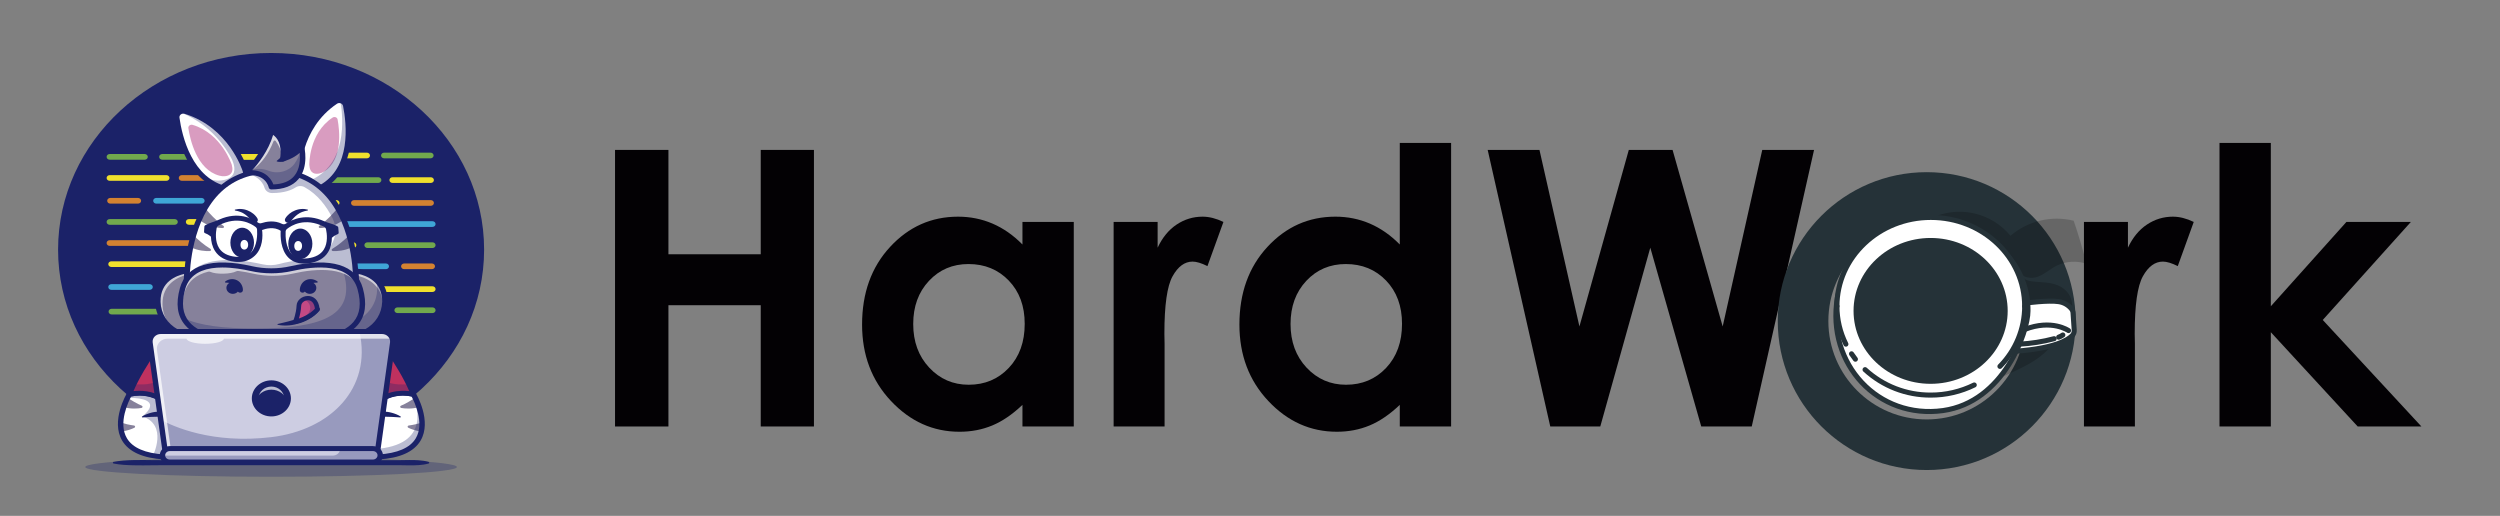 <?xml version="1.0" encoding="utf-8"?>
<!-- Generator: Adobe Illustrator 16.0.0, SVG Export Plug-In . SVG Version: 6.00 Build 0)  -->
<!DOCTYPE svg PUBLIC "-//W3C//DTD SVG 1.1//EN" "http://www.w3.org/Graphics/SVG/1.1/DTD/svg11.dtd">
<svg version="1.1" id="Capa_1" xmlns="http://www.w3.org/2000/svg" xmlns:xlink="http://www.w3.org/1999/xlink" x="0px" y="0px"
	 width="494px" height="101.932px" viewBox="0 0 494 101.932" enable-background="new 0 0 494 101.932" xml:space="preserve">
<rect x="0" y="0" width="494" height="101.932" fill="#808080" stroke="none"/>
<rect x="116.467" y="-39.324" display="none" fill="#030104" width="366.249" height="284.271"/>
<g>
	<g display="none">
		<rect x="-8.183" y="-6.244" display="inline" fill="#FFFFFF" width="123.501" height="114.028"/>
	</g>
	<g>
		<g opacity="0.3">
			<ellipse fill="#1B2268" cx="53.568" cy="92.282" rx="36.721" ry="1.927"/>
		</g>
		<g>
			<g>
				<ellipse fill="#1B2268" cx="53.568" cy="49.331" rx="42.092" ry="38.863"/>
			</g>
			<g>
				<g>
					<g>
						<line fill="#4B5967" x1="85.076" y1="30.727" x2="75.904" y2="30.727"/>
						<path fill="#71A94D" d="M85.076,31.286h-9.172c-0.334,0-0.608-0.251-0.608-0.56s0.274-0.561,0.608-0.561h9.172
							c0.336,0,0.607,0.252,0.607,0.561S85.412,31.286,85.076,31.286z"/>
					</g>
					<g>
						<line fill="#4B5967" x1="72.502" y1="30.727" x2="68.604" y2="30.727"/>
						<path fill="#F0E02D" d="M72.502,31.286h-3.897c-0.336,0-0.608-0.251-0.608-0.56s0.272-0.561,0.608-0.561h3.897
							c0.334,0,0.605,0.252,0.605,0.561S72.836,31.286,72.502,31.286z"/>
					</g>
					<g>
						<line fill="#4B5967" x1="85.133" y1="35.588" x2="77.552" y2="35.588"/>
						<path fill="#F0E02D" d="M85.133,36.148h-7.581c-0.334,0-0.606-0.252-0.606-0.561s0.272-0.563,0.606-0.563h7.581
							c0.336,0,0.607,0.254,0.607,0.563S85.469,36.148,85.133,36.148z"/>
					</g>
					<g>
						<line fill="#4B5967" x1="74.751" y1="35.588" x2="61.4" y2="35.588"/>
						<path fill="#71A94D" d="M74.751,36.148H61.4c-0.336,0-0.607-0.252-0.607-0.561s0.271-0.563,0.607-0.563h13.351
							c0.334,0,0.608,0.254,0.608,0.563S75.085,36.148,74.751,36.148z"/>
					</g>
					<g>
						<line fill="#4B5967" x1="58.269" y1="35.588" x2="51.676" y2="35.588"/>
						<path fill="#3FA6D6" d="M58.269,36.148h-6.592c-0.335,0-0.607-0.252-0.607-0.561s0.271-0.563,0.607-0.563h6.592
							c0.336,0,0.607,0.254,0.607,0.563S58.604,36.148,58.269,36.148z"/>
					</g>
					<g>
						<line fill="#4B5967" x1="85.133" y1="40.105" x2="69.971" y2="40.105"/>
						<path fill="#D48231" d="M85.133,40.666H69.971c-0.336,0-0.607-0.252-0.607-0.561c0-0.311,0.271-0.562,0.607-0.562h15.163
							c0.336,0,0.607,0.251,0.607,0.562C85.741,40.414,85.469,40.666,85.133,40.666z"/>
					</g>
					<g>
						<line fill="#4B5967" x1="66.485" y1="40.105" x2="62.695" y2="40.105"/>
						<path fill="#F0E02D" d="M66.485,40.666h-3.79c-0.336,0-0.608-0.252-0.608-0.561c0-0.311,0.272-0.562,0.608-0.562h3.79
							c0.336,0,0.607,0.251,0.607,0.562C67.092,40.414,66.821,40.666,66.485,40.666z"/>
					</g>
					<g>
						<line fill="#4B5967" x1="85.464" y1="44.274" x2="64.697" y2="44.274"/>
						<path fill="#3FA6D6" d="M85.464,44.836H64.697c-0.336,0-0.608-0.251-0.608-0.562c0-0.309,0.272-0.56,0.608-0.56h20.767
							c0.335,0,0.606,0.251,0.606,0.56C86.071,44.585,85.799,44.836,85.464,44.836z"/>
					</g>
					<g>
						<line fill="#4B5967" x1="61.894" y1="44.274" x2="56.456" y2="44.274"/>
						<path fill="#71A94D" d="M61.894,44.836h-5.438c-0.336,0-0.607-0.251-0.607-0.562c0-0.309,0.271-0.56,0.607-0.56h5.438
							c0.336,0,0.608,0.251,0.608,0.56C62.502,44.585,62.23,44.836,61.894,44.836z"/>
					</g>
					<g>
						<line fill="#4B5967" x1="85.464" y1="48.446" x2="72.608" y2="48.446"/>
						<path fill="#71A94D" d="M85.464,49.007H72.608c-0.334,0-0.607-0.252-0.607-0.561c0-0.312,0.273-0.562,0.607-0.562h12.856
							c0.335,0,0.606,0.25,0.606,0.562C86.071,48.755,85.799,49.007,85.464,49.007z"/>
					</g>
					<g>
						<line fill="#4B5967" x1="69.807" y1="48.446" x2="60.412" y2="48.446"/>
						<path fill="#F0E02D" d="M69.807,49.007h-9.395c-0.336,0-0.608-0.252-0.608-0.561c0-0.312,0.272-0.562,0.608-0.562h9.395
							c0.334,0,0.605,0.25,0.605,0.562C70.413,48.755,70.141,49.007,69.807,49.007z"/>
					</g>
					<g>
						<line fill="#4B5967" x1="85.347" y1="52.626" x2="79.861" y2="52.626"/>
						<path fill="#D48231" d="M85.347,53.187h-5.486c-0.336,0-0.607-0.252-0.607-0.561s0.271-0.562,0.607-0.562h5.486
							c0.336,0,0.608,0.253,0.608,0.562S85.683,53.187,85.347,53.187z"/>
					</g>
					<g>
						<line fill="#4B5967" x1="76.258" y1="52.626" x2="67.31" y2="52.626"/>
						<path fill="#3FA6D6" d="M76.258,53.187H67.31c-0.336,0-0.607-0.252-0.607-0.561s0.271-0.562,0.607-0.562h8.948
							c0.336,0,0.607,0.253,0.607,0.562S76.594,53.187,76.258,53.187z"/>
					</g>
					<g>
						<line fill="#4B5967" x1="85.464" y1="57.133" x2="74.256" y2="57.133"/>
						<path fill="#F0E02D" d="M85.464,57.693H74.256c-0.334,0-0.606-0.25-0.606-0.561c0-0.31,0.272-0.561,0.606-0.561h11.208
							c0.335,0,0.606,0.251,0.606,0.561C86.071,57.443,85.799,57.693,85.464,57.693z"/>
					</g>
					<g>
						<line fill="#4B5967" x1="71.207" y1="57.133" x2="64.945" y2="57.133"/>
						<path fill="#D48231" d="M71.207,57.693h-6.262c-0.336,0-0.608-0.25-0.608-0.561c0-0.31,0.272-0.561,0.608-0.561h6.262
							c0.335,0,0.608,0.251,0.608,0.561C71.815,57.443,71.542,57.693,71.207,57.693z"/>
					</g>
					<g>
						<line fill="#4B5967" x1="85.464" y1="61.304" x2="78.541" y2="61.304"/>
						<path fill="#71A94D" d="M85.464,61.862h-6.923c-0.334,0-0.606-0.25-0.606-0.559s0.272-0.561,0.606-0.561h6.923
							c0.335,0,0.606,0.252,0.606,0.561S85.799,61.862,85.464,61.862z"/>
					</g>
					<g>
						<line fill="#4B5967" x1="75.081" y1="61.304" x2="71.784" y2="61.304"/>
						<path fill="#71A94D" d="M75.081,61.862h-3.296c-0.336,0-0.607-0.25-0.607-0.559s0.271-0.561,0.607-0.561h3.296
							c0.336,0,0.606,0.252,0.606,0.561S75.417,61.862,75.081,61.862z"/>
					</g>
				</g>
				<g>
					<line fill="#4B5967" x1="22.06" y1="61.572" x2="31.232" y2="61.572"/>
					<path fill="#71A94D" d="M31.232,62.135H22.06c-0.335,0-0.607-0.251-0.607-0.563c0-0.309,0.272-0.559,0.607-0.559h9.172
						c0.336,0,0.608,0.25,0.608,0.559C31.84,61.884,31.568,62.135,31.232,62.135z"/>
				</g>
				<g>
					<line fill="#4B5967" x1="34.636" y1="61.572" x2="38.533" y2="61.572"/>
					<path fill="#F0E02D" d="M38.533,62.135h-3.897c-0.335,0-0.607-0.251-0.607-0.563c0-0.309,0.272-0.559,0.607-0.559h3.897
						c0.335,0,0.607,0.25,0.607,0.559C39.14,61.884,38.868,62.135,38.533,62.135z"/>
				</g>
				<g>
					<line fill="#4B5967" x1="22.002" y1="56.712" x2="29.583" y2="56.712"/>
					<path fill="#3FA6D6" d="M29.583,57.273h-7.581c-0.335,0-0.607-0.25-0.607-0.562c0-0.309,0.272-0.56,0.607-0.56h7.581
						c0.336,0,0.608,0.251,0.608,0.56C30.192,57.023,29.92,57.273,29.583,57.273z"/>
				</g>
				<g>
					<line fill="#4B5967" x1="32.386" y1="56.712" x2="45.736" y2="56.712"/>
					<path fill="#71A94D" d="M45.736,57.273h-13.35c-0.335,0-0.607-0.25-0.607-0.562c0-0.309,0.271-0.56,0.607-0.56h13.35
						c0.335,0,0.607,0.251,0.607,0.56C46.343,57.023,46.071,57.273,45.736,57.273z"/>
				</g>
				<g>
					<line fill="#4B5967" x1="48.867" y1="56.712" x2="55.46" y2="56.712"/>
					<path fill="#3FA6D6" d="M55.46,57.273h-6.593c-0.335,0-0.607-0.25-0.607-0.562c0-0.309,0.272-0.56,0.607-0.56h6.593
						c0.335,0,0.607,0.251,0.607,0.56C56.067,57.023,55.795,57.273,55.46,57.273z"/>
				</g>
				<g>
					<line fill="#4B5967" x1="22.002" y1="52.194" x2="37.166" y2="52.194"/>
					<path fill="#F0E02D" d="M37.166,52.756H22.002c-0.335,0-0.607-0.252-0.607-0.562s0.272-0.56,0.607-0.56h15.163
						c0.335,0,0.607,0.25,0.607,0.56S37.501,52.756,37.166,52.756z"/>
				</g>
				<g>
					<line fill="#4B5967" x1="40.651" y1="52.194" x2="44.442" y2="52.194"/>
					<path fill="#F0E02D" d="M44.442,52.756h-3.791c-0.335,0-0.607-0.252-0.607-0.562s0.272-0.56,0.607-0.56h3.791
						c0.336,0,0.607,0.25,0.607,0.56S44.778,52.756,44.442,52.756z"/>
				</g>
				<g>
					<line fill="#4B5967" x1="21.672" y1="48.024" x2="42.439" y2="48.024"/>
					<path fill="#D48231" d="M42.439,48.587H21.672c-0.336,0-0.607-0.252-0.607-0.563c0-0.31,0.271-0.561,0.607-0.561h20.767
						c0.335,0,0.607,0.251,0.607,0.561C43.046,48.335,42.774,48.587,42.439,48.587z"/>
				</g>
				<g>
					<line fill="#4B5967" x1="45.242" y1="48.024" x2="50.681" y2="48.024"/>
					<path fill="#71A94D" d="M50.681,48.587h-5.439c-0.335,0-0.607-0.252-0.607-0.563c0-0.31,0.271-0.561,0.607-0.561h5.439
						c0.335,0,0.607,0.251,0.607,0.561C51.288,48.335,51.016,48.587,50.681,48.587z"/>
				</g>
				<g>
					<line fill="#4B5967" x1="21.672" y1="43.855" x2="34.528" y2="43.855"/>
					<path fill="#71A94D" d="M34.528,44.415H21.672c-0.336,0-0.607-0.251-0.607-0.56c0-0.312,0.271-0.562,0.607-0.562h12.855
						c0.336,0,0.607,0.25,0.607,0.562C35.135,44.164,34.864,44.415,34.528,44.415z"/>
				</g>
				<g>
					<line fill="#4B5967" x1="37.331" y1="43.855" x2="46.725" y2="43.855"/>
					<path fill="#F0E02D" d="M46.725,44.415h-9.394c-0.336,0-0.607-0.251-0.607-0.56c0-0.312,0.271-0.562,0.607-0.562h9.394
						c0.335,0,0.607,0.25,0.607,0.562C47.332,44.164,47.06,44.415,46.725,44.415z"/>
				</g>
				<g>
					<line fill="#4B5967" x1="21.789" y1="39.673" x2="27.276" y2="39.673"/>
					<path fill="#D48231" d="M27.276,40.235h-5.488c-0.335,0-0.607-0.251-0.607-0.563c0-0.309,0.271-0.559,0.607-0.559h5.488
						c0.335,0,0.607,0.25,0.607,0.559C27.883,39.984,27.611,40.235,27.276,40.235z"/>
				</g>
				<g>
					<line fill="#4B5967" x1="30.878" y1="39.673" x2="39.827" y2="39.673"/>
					<path fill="#3FA6D6" d="M39.827,40.235h-8.949c-0.335,0-0.607-0.251-0.607-0.563c0-0.309,0.272-0.559,0.607-0.559h8.949
						c0.335,0,0.607,0.25,0.607,0.559C40.434,39.984,40.162,40.235,39.827,40.235z"/>
				</g>
				<g>
					<line fill="#4B5967" x1="21.672" y1="35.168" x2="32.88" y2="35.168"/>
					<path fill="#F0E02D" d="M32.88,35.727H21.672c-0.336,0-0.607-0.25-0.607-0.559c0-0.311,0.271-0.563,0.607-0.563H32.88
						c0.336,0,0.607,0.252,0.607,0.563C33.487,35.477,33.216,35.727,32.88,35.727z"/>
				</g>
				<g>
					<line fill="#4B5967" x1="35.929" y1="35.168" x2="42.192" y2="35.168"/>
					<path fill="#D48231" d="M42.192,35.727h-6.263c-0.335,0-0.607-0.25-0.607-0.559c0-0.311,0.271-0.563,0.607-0.563h6.263
						c0.335,0,0.607,0.252,0.607,0.563C42.8,35.477,42.527,35.727,42.192,35.727z"/>
				</g>
				<g>
					<line fill="#4B5967" x1="21.672" y1="30.997" x2="28.595" y2="30.997"/>
					<path fill="#71A94D" d="M28.595,31.558h-6.922c-0.336,0-0.607-0.25-0.607-0.561s0.271-0.561,0.607-0.561h6.922
						c0.335,0,0.608,0.25,0.608,0.561S28.93,31.558,28.595,31.558z"/>
				</g>
				<g>
					<line fill="#4B5967" x1="32.056" y1="30.997" x2="51.716" y2="30.997"/>
					<path fill="#71A94D" d="M51.716,31.558h-19.66c-0.335,0-0.607-0.25-0.607-0.561s0.271-0.561,0.607-0.561h19.66
						c0.334,0,0.607,0.25,0.607,0.561S52.05,31.558,51.716,31.558z"/>
				</g>
				<g>
					<line fill="#4B5967" x1="45.231" y1="30.997" x2="53.877" y2="30.997"/>
					<path fill="#F0E02D" d="M53.877,31.558h-8.646c-0.335,0-0.607-0.25-0.607-0.561s0.272-0.561,0.607-0.561h8.646
						c0.334,0,0.607,0.25,0.607,0.561S54.212,31.558,53.877,31.558z"/>
				</g>
			</g>
			<g>
				<g>
					<path fill="#FFFFFF" d="M36.577,88.513c-0.928,1.226-2.513,1.884-4.127,1.785c-5.755-0.353-7.904-2.568-8.457-5.031
						c-0.131-0.582-0.171-1.178-0.151-1.767c0.039-1.087,0.294-2.147,0.593-3.046c0.258-0.77,0.548-1.421,0.768-1.867
						c0.206-0.417,0.351-0.661,0.351-0.661c3.532-0.929,6.03,0.794,6.03,0.794l0.026,3.118l0.335-0.018
						c1.571-0.081,3.086,0.563,4.034,1.721C37.779,85.738,37.43,87.389,36.577,88.513z"/>
				</g>
				<g>
					<path fill="#86819B" d="M27.963,80.612c-0.764,0.134-2.052,0.239-3.528-0.158c0.258-0.77,0.548-1.421,0.768-1.867
						c0.854,0.579,1.83,1.162,2.818,1.582C28.245,80.264,28.205,80.567,27.963,80.612z"/>
				</g>
				<g>
					<path fill="#86819B" d="M26.566,84.518c-0.554,0.271-1.442,0.617-2.573,0.749c-0.131-0.582-0.171-1.178-0.151-1.767
						c0.85,0.251,1.757,0.47,2.64,0.581C26.726,84.112,26.785,84.41,26.566,84.518z"/>
				</g>
				<g opacity="0.3">
					<path fill="#1B2268" d="M30.215,90.041c0,0,3.042-6.051-2.094-7.772c0,0,4.957-3.62-2.917-3.682l0.35-0.658
						c0,0,3.379-0.852,5.786,0.658l1.254,10.296c0,0-0.723,0.646-0.488,1.426L30.215,90.041z"/>
				</g>
				<g>
					<path fill="#1B2268" d="M31.592,82.331c-0.117,0.008-0.266,0.009-0.401,0.015l-0.421,0.009
						c-0.283,0.007-0.567,0.014-0.854,0.024c-0.286,0.01-0.575,0.026-0.867,0.046c-0.293,0.016-0.585,0.045-0.89,0.061l-0.004,0.002
						c-0.063,0.003-0.117-0.043-0.121-0.101c-0.003-0.039,0.018-0.073,0.05-0.093c0.514-0.323,1.088-0.552,1.683-0.716
						c0.298-0.084,0.601-0.146,0.909-0.188c0.154-0.022,0.31-0.035,0.466-0.045c0.161-0.008,0.308-0.014,0.487,0
						c0.294,0.021,0.513,0.26,0.49,0.53c-0.021,0.248-0.236,0.438-0.495,0.454L31.592,82.331z"/>
				</g>
				<g>
					<path fill="#1B2268" d="M32.765,90.802c-0.116,0-0.232-0.004-0.349-0.011c-4.181-0.256-6.965-1.508-8.276-3.72
						c-2.292-3.867,0.812-9.159,0.946-9.382c0.068-0.116,0.185-0.201,0.322-0.237c3.743-0.984,6.386,0.797,6.497,0.872
						c0.133,0.093,0.213,0.239,0.215,0.393l0.022,2.604c1.671-0.024,3.256,0.688,4.266,1.921c2.068,2.527,1.472,4.416,0.608,5.556
						C36.062,90.052,34.458,90.802,32.765,90.802z M25.92,78.347c-0.503,0.932-2.635,5.231-0.842,8.253
						c1.125,1.895,3.617,2.975,7.408,3.207c1.448,0.087,2.849-0.516,3.653-1.575c0.961-1.268,0.764-2.745-0.585-4.394
						c-0.84-1.026-2.179-1.599-3.578-1.525l-0.335,0.017c-0.147,0.01-0.29-0.039-0.396-0.132c-0.107-0.092-0.167-0.221-0.169-0.356
						l-0.023-2.854C30.43,78.638,28.503,77.744,25.92,78.347z"/>
				</g>
			</g>
			<g>
				<g>
					<path fill="#FFFFFF" d="M70.665,88.513c0.928,1.226,2.512,1.884,4.128,1.785c5.754-0.353,7.904-2.568,8.456-5.031
						c0.131-0.582,0.172-1.178,0.151-1.767c-0.039-1.087-0.294-2.147-0.593-3.046c-0.257-0.77-0.548-1.421-0.769-1.867
						c-0.206-0.417-0.351-0.661-0.351-0.661c-3.531-0.929-6.03,0.794-6.03,0.794l-0.026,3.118l-0.336-0.018
						c-1.571-0.081-3.087,0.563-4.034,1.721C69.464,85.738,69.812,87.389,70.665,88.513z"/>
				</g>
				<g>
					<path fill="#86819B" d="M79.279,80.612c0.763,0.134,2.051,0.239,3.527-0.158c-0.257-0.77-0.548-1.421-0.769-1.867
						c-0.854,0.579-1.83,1.162-2.817,1.582C78.998,80.264,79.036,80.567,79.279,80.612z"/>
				</g>
				<g>
					<path fill="#86819B" d="M80.677,84.518c0.552,0.271,1.441,0.617,2.572,0.749c0.131-0.582,0.172-1.178,0.151-1.767
						c-0.849,0.251-1.757,0.47-2.64,0.581C80.516,84.112,80.458,84.41,80.677,84.518z"/>
				</g>
				<g opacity="0.3">
					<path fill="#1B2268" d="M83.4,83.5c-0.039-1.087-0.294-2.147-0.593-3.046c-0.257-0.77-0.548-1.421-0.769-1.867
						c-0.206-0.417-0.351-0.661-0.351-0.661c-0.061-0.015-0.121-0.029-0.182-0.042c0.129,0.306,0.261,0.648,0.386,1.02
						c0.299,0.9,0.553,1.959,0.593,3.046c0.02,0.588-0.021,1.184-0.151,1.767c-0.552,2.463-2.701,4.681-8.458,5.033
						c-1.44,0.087-2.855-0.43-3.804-1.41c0.121,0.439,0.333,0.832,0.593,1.174c0.928,1.226,2.512,1.884,4.128,1.785
						c5.754-0.353,7.904-2.568,8.456-5.031C83.379,84.685,83.421,84.089,83.4,83.5z"/>
				</g>
				<g>
					<path fill="#1B2268" d="M75.613,81.345c0.18-0.014,0.328-0.008,0.487,0c0.158,0.01,0.312,0.022,0.466,0.045
						c0.309,0.043,0.613,0.104,0.908,0.188c0.595,0.164,1.171,0.393,1.684,0.716c0.053,0.033,0.065,0.1,0.03,0.146
						c-0.024,0.031-0.063,0.048-0.102,0.047l-0.003-0.002c-0.306-0.016-0.598-0.045-0.891-0.061
						c-0.291-0.02-0.581-0.036-0.867-0.046c-0.286-0.011-0.571-0.018-0.854-0.024l-0.421-0.009
						c-0.135-0.006-0.285-0.007-0.402-0.015l-0.03-0.002c-0.294-0.02-0.518-0.256-0.497-0.527
						C75.142,81.554,75.354,81.363,75.613,81.345z"/>
				</g>
				<g>
					<path fill="#1B2268" d="M74.478,90.802c-1.693,0-3.298-0.75-4.25-2.004c-0.865-1.14-1.46-3.028,0.608-5.556
						c1.01-1.233,2.592-1.936,4.266-1.921l0.022-2.604c0-0.153,0.081-0.3,0.214-0.393c0.111-0.075,2.753-1.856,6.498-0.872
						c0.136,0.036,0.252,0.121,0.321,0.237c0.134,0.223,3.237,5.515,0.946,9.382c-1.31,2.212-4.095,3.464-8.275,3.72
						C74.709,90.798,74.594,90.802,74.478,90.802z M75.031,82.309c-1.314,0-2.551,0.561-3.343,1.529
						c-1.349,1.648-1.547,3.126-0.586,4.394c0.804,1.06,2.203,1.661,3.654,1.575c3.789-0.232,6.283-1.313,7.407-3.207
						c1.794-3.021-0.337-7.321-0.841-8.253c-2.583-0.603-4.509,0.289-5.133,0.641l-0.024,2.854
						c-0.002,0.136-0.063,0.265-0.169,0.356c-0.106,0.093-0.248,0.142-0.396,0.132l-0.334-0.017
						C75.188,82.31,75.11,82.309,75.031,82.309z"/>
				</g>
			</g>
			<g>
				<g>
					<path fill="#C0315F" d="M34.58,63.612c0,0-6.721,8.177-9.027,14.316c0,0,5.397-1.488,8.537,3.162l5.544-14.962L34.58,63.612z"
						/>
				</g>
				<g opacity="0.3">
					<path fill="#1B2268" d="M37.087,64.859l-1.438,5.479c-0.884,3.371-4.2,5.766-7.955,5.626c-0.477-0.019-0.921,0.004-1.316,0.047
						c-0.313,0.652-0.592,1.295-0.825,1.917c0,0,5.397-1.488,8.537,3.162l5.544-14.962L37.087,64.859z"/>
				</g>
				<g>
					<path fill="#1B2268" d="M34.09,81.585c-0.182,0-0.355-0.088-0.453-0.232c-2.879-4.265-7.726-3.01-7.932-2.951
						c-0.193,0.051-0.4,0-0.537-0.134c-0.139-0.134-0.185-0.327-0.12-0.502c2.308-6.143,8.83-14.115,9.106-14.452
						c0.159-0.193,0.448-0.251,0.679-0.136l5.053,2.517c0.229,0.115,0.336,0.365,0.251,0.594l-5.543,14.963
						c-0.067,0.18-0.24,0.309-0.444,0.33C34.13,81.585,34.11,81.585,34.09,81.585z M27.535,77.22c1.802,0,4.398,0.479,6.388,2.797
						l5.059-13.653l-4.248-2.115c-1.214,1.521-6.158,7.866-8.353,13.036C26.705,77.249,27.096,77.22,27.535,77.22z"/>
				</g>
			</g>
			<g>
				<g>
					<path fill="#C0315F" d="M72.661,63.612c0,0,6.721,8.177,9.028,14.316c0,0-5.397-1.488-8.536,3.162l-5.544-14.962L72.661,63.612
						z"/>
				</g>
				<g opacity="0.3">
					<path fill="#1B2268" d="M70.154,64.859l1.437,5.479c0.886,3.371,4.202,5.766,7.955,5.626c0.479-0.019,0.923,0.004,1.318,0.047
						c0.312,0.652,0.59,1.295,0.825,1.917c0,0-5.397-1.488-8.536,3.162l-5.544-14.962L70.154,64.859z"/>
				</g>
				<g>
					<path fill="#1B2268" d="M73.153,81.585c-0.021,0-0.042,0-0.061-0.004c-0.206-0.021-0.378-0.15-0.445-0.33l-5.544-14.963
						c-0.083-0.229,0.022-0.479,0.252-0.594l5.054-2.517c0.231-0.115,0.519-0.059,0.678,0.136c0.276,0.337,6.8,8.31,9.105,14.452
						c0.066,0.175,0.021,0.369-0.117,0.502c-0.14,0.136-0.347,0.186-0.539,0.131c-0.204-0.053-5.052-1.311-7.932,2.954
						C73.506,81.497,73.335,81.585,73.153,81.585z M68.26,66.363l5.059,13.653c2.475-2.884,5.887-2.921,7.543-2.732
						c-2.196-5.17-7.14-11.516-8.354-13.036L68.26,66.363z"/>
				</g>
			</g>
			<g>
				<g>
					<path fill="#86819B" d="M37.003,53.528c0,0-5.955,0.552-5.808,6.123c0.147,5.571,6.623,8.56,11.921,6.114
						C43.117,65.766,35.583,63.472,37.003,53.528z"/>
				</g>
				<g opacity="0.6">
					<path fill="#FFFFFF" d="M32.111,60.214c-0.109-4.114,3.109-5.49,4.801-5.929c0.024-0.248,0.054-0.498,0.091-0.757
						c0,0-5.955,0.552-5.808,6.123c0.072,2.71,1.64,4.808,3.842,5.967C33.329,64.4,32.172,62.53,32.111,60.214z"/>
				</g>
				<g>
					<path fill="#1B2268" d="M39.186,67.128c-1.599,0-3.18-0.394-4.583-1.17c-2.435-1.354-3.872-3.647-3.943-6.297
						c-0.156-5.958,6.226-6.617,6.29-6.624c0.163-0.014,0.323,0.041,0.438,0.148c0.113,0.108,0.167,0.258,0.146,0.408
						c-0.564,3.953,0.23,7.123,2.361,9.418c1.588,1.714,3.374,2.28,3.392,2.287c0.205,0.062,0.349,0.233,0.363,0.433
						c0.016,0.198-0.1,0.387-0.293,0.477C42.024,66.821,40.598,67.128,39.186,67.128z M36.391,54.132
						c-1.458,0.32-4.767,1.49-4.661,5.507c0.061,2.304,1.309,4.298,3.424,5.471c2.002,1.112,4.418,1.327,6.651,0.628
						c-0.739-0.387-1.735-1.032-2.68-2.039C37.565,62.039,35.866,59.051,36.391,54.132z"/>
				</g>
			</g>
			<g>
				<g>
					<path fill="#86819B" d="M70.238,53.528c0,0,5.956,0.552,5.809,6.123c-0.148,5.571-6.623,8.56-11.922,6.114
						C64.125,65.766,71.659,63.472,70.238,53.528z"/>
				</g>
				<g opacity="0.6">
					<g>
						<path fill="#FFFFFF" d="M70.238,53.258c0.058,0.404,0.1,0.794,0.128,1.172c1.484,0.302,5.361,1.522,5.242,6.031
							c-0.018,0.646-0.121,1.253-0.294,1.824c0.442-0.859,0.705-1.835,0.733-2.904C76.193,53.808,70.238,53.258,70.238,53.258z"/>
					</g>
					<g>
						<path fill="#FFFFFF" d="M69.364,60.684c-1.791,3.761-5.24,4.812-5.24,4.812c0.334,0.154,0.672,0.288,1.015,0.399
							C66.476,65.105,68.394,63.535,69.364,60.684z"/>
					</g>
				</g>
				<g opacity="0.3">
					<path fill="#1B2268" d="M74.277,55.269c0.172,0.578,0.264,1.236,0.243,1.986c-0.109,4.135-3.703,6.848-7.716,6.971
						c-1.402,1.15-2.679,1.54-2.679,1.54c5.3,2.445,11.774-0.543,11.922-6.114C76.102,57.563,75.301,56.182,74.277,55.269z"/>
				</g>
				<g>
					<path fill="#1B2268" d="M68.056,67.128c-1.412,0-2.838-0.307-4.169-0.92c-0.195-0.09-0.311-0.278-0.294-0.479
						c0.016-0.198,0.161-0.369,0.367-0.434c0.016-0.004,1.801-0.57,3.389-2.284c2.131-2.295,2.925-5.465,2.361-9.418
						c-0.021-0.15,0.032-0.3,0.146-0.408c0.114-0.107,0.275-0.162,0.437-0.148c0.065,0.007,6.447,0.666,6.289,6.624
						c-0.071,2.649-1.507,4.943-3.943,6.297C71.236,66.734,69.654,67.128,68.056,67.128z M65.437,65.737
						c2.234,0.699,4.65,0.484,6.652-0.628c2.116-1.173,3.363-3.167,3.425-5.471c0.106-4.017-3.203-5.187-4.662-5.507
						c0.524,4.919-1.175,7.907-2.733,9.566C67.171,64.705,66.176,65.351,65.437,65.737z"/>
				</g>
			</g>
			<g>
				<g>
					<path fill="#FFFFFF" d="M58.837,34.531c0,0-0.381-9.162,7.438-14.432c0.772-0.52,1.87-0.108,2.042,0.76
						c0.746,3.758,1.683,12.602-4.948,16.211C63.371,37.07,59.106,39.174,58.837,34.531z"/>
				</g>
				<g>
					<path fill="#D99CC0" d="M61.116,32.578c0,0-0.138-6.202,4.605-9.344c0.377-0.249,0.91-0.054,0.987,0.371
						c0.402,2.181,1.064,7.966-2.648,10.287c-0.286,0.182-0.606,0.315-0.944,0.39C62.365,34.445,61.22,34.39,61.116,32.578z"/>
				</g>
				<g opacity="0.3">
					<path fill="#1B2268" d="M68.318,20.859c-0.105-0.529-0.556-0.887-1.063-0.969C67.937,24,68.316,31.88,62.15,35.238
						c0,0-1.852,0.913-3.192,0.209c0.75,3.429,4.413,1.623,4.413,1.623C70.001,33.461,69.064,24.617,68.318,20.859z"/>
				</g>
				<g>
					<path fill="#1B2268" d="M61.363,38.038c-0.479,0-0.979-0.086-1.438-0.326c-0.984-0.512-1.529-1.573-1.621-3.154
						c0-0.001,0-0.005,0-0.006c-0.003-0.097-0.089-2.403,0.805-5.392c0.828-2.767,2.689-6.653,6.851-9.458
						c0.51-0.345,1.165-0.419,1.755-0.202c0.592,0.218,1.014,0.692,1.128,1.271c0.75,3.769,1.74,12.944-5.202,16.725
						c-0.006,0.004-0.013,0.006-0.019,0.009C63.562,37.536,62.524,38.038,61.363,38.038z M59.372,34.511
						c0.071,1.216,0.433,2.005,1.076,2.34c1.023,0.537,2.539-0.153,2.664-0.212c6.347-3.467,5.389-12.127,4.681-15.69
						c-0.048-0.245-0.22-0.438-0.472-0.533c-0.25-0.091-0.515-0.061-0.73,0.084C59.137,25.521,59.365,34.309,59.372,34.511z"/>
				</g>
			</g>
			<g>
				<g>
					<path fill="#FFFFFF" d="M48.464,33.68c0,0-2.651-8.838-11.833-11.665c-0.907-0.279-1.818,0.422-1.697,1.296
						c0.526,3.789,2.542,12.478,10.046,14.059C44.979,37.369,49.735,38.177,48.464,33.68z"/>
				</g>
				<g>
					<path fill="#D99CC0" d="M45.796,32.556c0,0-1.978-6.157-7.727-7.88c-0.458-0.138-0.916,0.212-0.848,0.652
						c0.345,2.269,1.665,8.17,6.118,9.382c0.344,0.096,0.705,0.136,1.063,0.11C45.2,34.764,46.31,34.375,45.796,32.556z"/>
				</g>
				<g opacity="0.3">
					<path fill="#1B2268" d="M48.464,33.68c0,0-2.651-8.838-11.833-11.665c-0.408-0.124-0.815-0.052-1.13,0.146
						c7.391,2.727,10.399,9.483,10.399,9.483c1.845,4.324-2.98,4.048-2.98,4.048c-0.884-0.085-1.708-0.273-2.476-0.546
						c1.229,1.044,2.722,1.842,4.536,2.224C44.979,37.369,49.735,38.177,48.464,33.68z"/>
				</g>
				<g>
					<path fill="#1B2268" d="M45.771,37.917c-0.495,0-0.851-0.057-0.887-0.063c-0.007-0.001-0.015-0.002-0.023-0.004
						c-7.855-1.655-9.93-10.675-10.457-14.476c-0.08-0.583,0.166-1.155,0.659-1.529c0.489-0.371,1.138-0.482,1.737-0.298
						c4.889,1.506,7.94,4.688,9.638,7.092c1.835,2.596,2.513,4.815,2.541,4.909c0,0.002,0.002,0.006,0.002,0.007
						c0.434,1.532,0.264,2.694-0.505,3.458C47.715,37.768,46.565,37.917,45.771,37.917z M45.084,36.885
						c0.134,0.021,1.809,0.253,2.61-0.544c0.5-0.501,0.586-1.354,0.254-2.533c-0.061-0.195-2.751-8.635-11.487-11.325
						c-0.252-0.077-0.514-0.031-0.722,0.125c-0.21,0.159-0.311,0.395-0.277,0.642C35.962,26.841,37.896,35.362,45.084,36.885z"/>
				</g>
			</g>
			<g>
				<path fill="#FFFFFF" d="M70.297,55.158c0,0-6.101,4.13-16.676,4.13s-16.677-4.13-16.677-4.13s-0.001-0.054,0-0.156
					c0,0,0,0,0-0.001c0.005-0.633,0.064-3.109,0.7-6.16c0.157-0.755,0.351-1.549,0.588-2.355c0.293-1.01,0.656-2.044,1.103-3.065
					c0.341-0.785,0.733-1.562,1.18-2.312c1.801-3.029,4.507-5.66,8.578-6.785c1.354-0.375,2.857-0.582,4.528-0.582
					C70.607,33.741,70.297,55.158,70.297,55.158z"/>
			</g>
			<g>
				<path fill="#86819B" d="M44.006,45.063c-1.018-0.021-2.903-0.274-4.671-1.644c0.341-0.785,0.733-1.562,1.18-2.312
					c0.848,1.035,2.183,2.509,3.65,3.537C44.363,44.782,44.254,45.069,44.006,45.063z"/>
			</g>
			<g>
				<path fill="#86819B" d="M41.469,49.608c-0.843,0.04-2.288-0.036-3.825-0.768c0.157-0.755,0.351-1.549,0.588-2.355
					c0.902,0.892,2.1,1.943,3.361,2.695C41.8,49.303,41.716,49.598,41.469,49.608z"/>
			</g>
			<g>
				<path fill="#86819B" d="M63.235,45.063c1.018-0.021,2.902-0.274,4.671-1.644c-0.341-0.785-0.732-1.562-1.178-2.312
					c-0.85,1.035-2.184,2.509-3.652,3.537C62.88,44.782,62.987,45.069,63.235,45.063z"/>
			</g>
			<g>
				<path fill="#86819B" d="M65.772,49.608c0.843,0.04,2.288-0.036,3.825-0.768c-0.158-0.755-0.351-1.549-0.587-2.355
					c-0.903,0.892-2.1,1.943-3.36,2.695C65.441,49.303,65.527,49.598,65.772,49.608z"/>
			</g>
			<g opacity="0.3">
				<path fill="#1B2268" d="M70.297,55.158c0,0-6.101,4.13-16.676,4.13s-16.677-4.13-16.677-4.13s-0.001-0.054,0-0.156
					c0,0,0,0,0-0.001c0.034-0.11,1.849-5.689,14.941-2.771c1.079,0.241,2.206,0.221,3.272-0.063
					c1.237-0.331,3.104-0.729,5.213-0.849c4.406-0.252,7.179-4.479,5.34-8.185c-1.196-2.407-2.958-4.735-5.544-6.161
					c-0.543-0.3-1.233-0.277-1.752,0.061c-0.753,0.489-2.195,1.115-4.654,1.115c-0.694,0.001-1.308-0.427-1.49-1.046
					c-0.253-0.865-1.005-2.089-3.178-2.779c1.354-0.375,2.857-0.582,4.528-0.582C70.607,33.741,70.297,55.158,70.297,55.158z"/>
			</g>
			<g>
				<g>
					<ellipse fill="#1B2268" cx="47.857" cy="47.949" rx="2.335" ry="2.95"/>
				</g>
				<g>
					<ellipse fill="#FFFFFF" cx="48.278" cy="48.364" rx="0.755" ry="0.953"/>
				</g>
			</g>
			<g>
				<path fill="#1B2268" d="M49.791,43.75c-0.031-0.033-0.087-0.106-0.134-0.163c-0.049-0.063-0.1-0.122-0.152-0.185
					c-0.05-0.063-0.106-0.12-0.156-0.183c-0.054-0.06-0.111-0.117-0.165-0.179c-0.224-0.233-0.464-0.459-0.735-0.653
					c-0.134-0.103-0.279-0.186-0.426-0.276c-0.155-0.069-0.306-0.164-0.474-0.218c-0.329-0.144-0.69-0.211-1.071-0.289l-0.01-0.002
					c-0.057-0.011-0.093-0.063-0.08-0.115c0.008-0.037,0.039-0.064,0.076-0.074c0.389-0.093,0.811-0.152,1.233-0.113
					c0.214,0.008,0.422,0.053,0.636,0.091c0.204,0.062,0.418,0.111,0.614,0.199c0.398,0.16,0.778,0.372,1.104,0.642
					c0.163,0.132,0.317,0.276,0.455,0.435c0.07,0.076,0.135,0.157,0.198,0.243c0.064,0.088,0.114,0.166,0.181,0.285
					c0.155,0.282,0.034,0.627-0.271,0.771c-0.263,0.123-0.576,0.058-0.757-0.144L49.791,43.75z"/>
			</g>
			<g>
				<path fill="#1B2268" d="M56.358,43.194c0.066-0.119,0.116-0.197,0.181-0.285c0.063-0.086,0.127-0.167,0.198-0.243
					c0.138-0.158,0.292-0.303,0.455-0.435c0.327-0.27,0.707-0.481,1.104-0.642c0.197-0.088,0.41-0.138,0.614-0.199
					c0.213-0.038,0.421-0.083,0.636-0.091c0.422-0.039,0.844,0.021,1.233,0.113c0.056,0.014,0.09,0.068,0.076,0.118
					c-0.009,0.037-0.042,0.063-0.079,0.071l-0.009,0.002c-0.383,0.078-0.745,0.146-1.073,0.289
					c-0.169,0.054-0.318,0.148-0.474,0.218c-0.146,0.091-0.292,0.174-0.426,0.276c-0.271,0.194-0.511,0.42-0.735,0.653
					c-0.053,0.062-0.11,0.119-0.164,0.179c-0.052,0.063-0.108,0.12-0.158,0.183c-0.052,0.063-0.103,0.122-0.151,0.185
					c-0.048,0.057-0.103,0.13-0.135,0.163l-0.063,0.071c-0.22,0.242-0.611,0.275-0.875,0.071
					C56.288,43.72,56.229,43.427,56.358,43.194z"/>
			</g>
			<g>
				<path fill="#1B2268" d="M53.621,59.781c-10.628,0-16.737-4.053-16.992-4.226c-0.136-0.091-0.216-0.236-0.218-0.391
					c-0.007-0.479-0.093-11.755,6.562-17.98c2.791-2.613,6.375-3.936,10.648-3.936c4.274,0,7.857,1.322,10.648,3.936
					c6.655,6.226,6.568,17.502,6.562,17.98c-0.001,0.154-0.083,0.3-0.219,0.391C70.358,55.729,64.249,59.781,53.621,59.781z
					 M37.481,54.897c1.173,0.708,6.975,3.897,16.14,3.897c9.185,0,14.969-3.188,16.141-3.896
					c-0.029-1.706-0.447-11.592-6.255-17.023c-2.583-2.416-5.91-3.641-9.886-3.641c-3.977,0-7.302,1.225-9.886,3.641
					C37.928,43.307,37.509,53.19,37.481,54.897z"/>
			</g>
			<g>
				<g>
					<path fill="#86819B" d="M53.621,67.864c12.667,0,19.908-2.295,17.552-10.811c-1.577-5.702-8.916-5.04-13.59-3.981
						c-2.605,0.592-5.321,0.592-7.925,0c-4.674-1.059-12.013-1.721-13.59,3.981C33.713,65.569,40.953,67.864,53.621,67.864z"/>
				</g>
				<g opacity="0.3">
					<path fill="#1B2268" d="M71.173,57.054c-0.57-2.063-1.896-3.293-3.574-3.972c0.145,0.313,0.269,0.649,0.37,1.013
						c2.354,8.516-4.885,10.811-17.553,10.811c-6.172,0-11.053-0.546-14.166-2.088c1.93,3.854,8.239,5.047,17.371,5.047
						C66.289,67.864,73.529,65.569,71.173,57.054z"/>
				</g>
				<g opacity="0.6">
					<path fill="#FFFFFF" d="M71.173,57.054c-1.577-5.702-8.916-5.04-13.591-3.981c-2.604,0.592-5.319,0.592-7.923,0
						c-4.675-1.059-12.014-1.721-13.591,3.981c-0.604,2.187-0.575,3.961,0.014,5.393c-0.267-1.239-0.181-2.698,0.292-4.406
						c0.7-2.533,2.536-3.81,4.771-4.354c0.161-0.039,0.332-0.018,0.48,0.052c0.498,0.225,1.44,0.365,2.52,0.343
						c1.093-0.023,2.039-0.209,2.519-0.461c0.132-0.067,0.284-0.096,0.433-0.077c1.013,0.133,1.987,0.316,2.867,0.516
						c2.604,0.591,5.321,0.591,7.926,0c4.486-1.017,11.424-1.666,13.369,3.325C71.232,57.273,71.204,57.165,71.173,57.054z"/>
				</g>
				<g>
					<g>
						<ellipse fill="#1B2268" cx="46.009" cy="56.888" rx="1.275" ry="1.177"/>
					</g>
					<g>
						<ellipse fill="#1B2268" cx="61.233" cy="56.888" rx="1.275" ry="1.177"/>
					</g>
					<g>
						<path fill="#1B2268" d="M44.495,55.634c0.294-0.239,0.648-0.385,1.054-0.455c0.402-0.064,0.873-0.013,1.281,0.197
							c0.412,0.204,0.724,0.545,0.906,0.895c0.188,0.354,0.272,0.718,0.263,1.072c-0.007,0.278-0.257,0.498-0.558,0.491
							c-0.214-0.004-0.397-0.123-0.482-0.291l-0.011-0.024c-0.132-0.264-0.232-0.51-0.353-0.72c-0.119-0.213-0.24-0.387-0.402-0.525
							c-0.159-0.143-0.376-0.254-0.655-0.324c-0.276-0.072-0.604-0.097-0.941-0.104h-0.018c-0.072-0.001-0.128-0.056-0.127-0.122
							C44.452,55.688,44.469,55.655,44.495,55.634z"/>
					</g>
					<g>
						<path fill="#1B2268" d="M62.647,55.845c-0.339,0.008-0.667,0.032-0.942,0.104c-0.278,0.07-0.496,0.182-0.655,0.324
							c-0.16,0.139-0.283,0.313-0.401,0.525c-0.121,0.21-0.221,0.456-0.353,0.72l-0.013,0.024c-0.125,0.251-0.448,0.361-0.722,0.245
							c-0.196-0.084-0.312-0.26-0.316-0.445c-0.009-0.354,0.075-0.719,0.262-1.072c0.182-0.35,0.494-0.69,0.905-0.895
							c0.41-0.21,0.879-0.262,1.281-0.197c0.407,0.07,0.761,0.216,1.055,0.455c0.053,0.046,0.058,0.121,0.009,0.17
							c-0.024,0.026-0.059,0.04-0.093,0.041H62.647z"/>
					</g>
				</g>
				<g>
					<path fill="#1B2268" d="M54.891,64.015c0.716-0.176,1.41-0.316,2.085-0.503c0.674-0.184,1.338-0.371,1.967-0.631
						c0.632-0.251,1.232-0.555,1.788-0.911c0.561-0.354,1.074-0.76,1.568-1.196l0.011-0.011c0.212-0.188,0.552-0.183,0.756,0.014
						c0.189,0.182,0.198,0.461,0.032,0.65c-0.483,0.556-1.064,1.039-1.697,1.444c-0.163,0.096-0.321,0.197-0.489,0.286
						c-0.169,0.086-0.336,0.175-0.506,0.259l-0.524,0.22c-0.176,0.069-0.356,0.13-0.534,0.192c-0.722,0.229-1.461,0.401-2.214,0.464
						c-0.749,0.063-1.506,0.041-2.24-0.112c-0.049-0.01-0.079-0.055-0.069-0.102c0.008-0.031,0.035-0.056,0.066-0.063H54.891z"/>
				</g>
				<g>
					<path fill="#C34984" d="M58.351,63.612c0,0,0.637-1.539,0.711-3.215c0.074-1.676,3.372-2.535,3.635,0.702
						C62.697,61.1,61.713,62.658,58.351,63.612z"/>
				</g>
				<g opacity="0.3">
					<path fill="#1B2268" d="M59.828,59.202c0.393,0.043,0.773,0.223,1.073,0.572c0.654,0.768,0.476,1.885-0.339,2.506
						c-0.479,0.365-1.175,0.792-2.151,1.182c-0.037,0.096-0.06,0.15-0.06,0.15c3.362-0.954,4.346-2.513,4.346-2.513
						C62.512,58.832,60.839,58.576,59.828,59.202z"/>
				</g>
				<g>
					<path fill="#1B2268" d="M58.351,64.033c-0.124,0-0.246-0.046-0.334-0.132c-0.119-0.118-0.156-0.289-0.094-0.44
						c0.007-0.015,0.612-1.497,0.681-3.08c0.046-1.028,1.037-1.879,2.209-1.897c0.011-0.001,0.025-0.001,0.037-0.001
						c1.019,0,2.148,0.677,2.304,2.587c0.008,0.084-0.015,0.169-0.061,0.243c-0.043,0.07-1.115,1.713-4.606,2.702
						C58.441,64.028,58.396,64.033,58.351,64.033z M60.849,59.327c-0.006,0-0.015,0-0.021,0c-0.609,0.011-1.282,0.451-1.31,1.087
						c-0.042,0.975-0.264,1.894-0.454,2.522c2.026-0.727,2.912-1.648,3.161-1.951C62.102,59.944,61.595,59.327,60.849,59.327z"/>
				</g>
				<g>
					<path fill="#1B2268" d="M53.621,68.357c-9.396,0-14.661-1.277-17.074-4.146c-1.524-1.812-1.85-4.191-0.997-7.279
						c1.271-4.591,6.325-6.132,14.235-4.337c2.508,0.568,5.161,0.568,7.67,0c7.909-1.795,12.965-0.254,14.235,4.337
						c0.854,3.088,0.527,5.468-0.997,7.279C68.282,67.08,63.017,68.357,53.621,68.357z M43.954,52.856
						c-0.733,0-1.463,0.047-2.162,0.158c-2.814,0.445-4.566,1.846-5.207,4.161c-0.766,2.772-0.503,4.877,0.805,6.43
						c2.161,2.569,7.318,3.767,16.23,3.767c8.912,0,14.068-1.197,16.231-3.767c1.307-1.553,1.57-3.657,0.804-6.43
						c-0.64-2.315-2.393-3.716-5.207-4.161c-2.607-0.415-5.647,0.064-7.739,0.538c-2.676,0.606-5.503,0.605-8.179,0
						C48,53.205,45.961,52.856,43.954,52.856z"/>
				</g>
			</g>
			<g>
				<g>
					<path fill="#86819B" d="M53.621,36.942c0,0-0.634-3.293-5.037-2.764c0,0,0.001,0,0.003-0.001v-0.001
						c0.119-0.109,3.928-3.634,5.033-8.272c0,0,2.987,0.951,2.25,5.526c0,0,0,0,0.002-0.002c0.084-0.022,2.753-0.795,3.699-2.441
						C59.572,28.987,61.623,36.942,53.621,36.942z"/>
				</g>
				<g opacity="0.3">
					<path fill="#1B2268" d="M53.621,36.942c0,0-0.634-3.293-5.037-2.764c0-0.001,0,0,0-0.001c1.652-1.14,3.337-0.888,4.523-0.428
						c1.855,0.718,4.027,0.116,5.121-1.443c1.104-1.573,1.344-3.319,1.344-3.319S61.623,36.942,53.621,36.942z"/>
				</g>
				<g opacity="0.7">
					<path fill="#FFFFFF" d="M55.872,31.431c-0.181-1.734-0.975-3.005-1.402-3.574c-0.11-0.147-0.354-0.117-0.419,0.051
						c-2.038,5.221-5.357,6.24-5.462,6.271v-0.001c0.119-0.109,3.928-3.634,5.033-8.272C53.621,25.904,56.608,26.855,55.872,31.431z
						"/>
				</g>
				<g>
					<path fill="#1B2268" d="M56.146,31.855c-0.125,0.051-0.228,0.076-0.347,0.097c-0.114,0.021-0.232,0.035-0.351,0.04
						c-0.237,0.011-0.482-0.004-0.715-0.079c-0.048-0.016-0.074-0.065-0.057-0.11c0.005-0.015,0.015-0.025,0.025-0.034l0.004-0.004
						c0.087-0.073,0.169-0.137,0.248-0.204l0.225-0.196l0.217-0.189c0.068-0.061,0.148-0.123,0.203-0.168
						c0.226-0.182,0.569-0.162,0.766,0.045c0.199,0.206,0.177,0.524-0.048,0.707c-0.042,0.033-0.087,0.062-0.135,0.081
						L56.146,31.855z"/>
				</g>
				<g>
					<path fill="#1B2268" d="M53.621,37.435c-0.259,0-0.48-0.172-0.526-0.406c-0.023-0.112-0.62-2.821-4.442-2.36
						c-0.228,0.028-0.448-0.083-0.549-0.274c-0.102-0.189-0.058-0.419,0.104-0.567c0.038-0.034,3.817-3.521,4.891-8.028
						c0.032-0.136,0.128-0.255,0.26-0.324c0.133-0.067,0.292-0.081,0.435-0.036c0.131,0.043,3.028,1.019,2.705,5.24
						c0.818-0.335,2.057-0.974,2.6-1.924c0.104-0.182,0.318-0.284,0.54-0.258c0.221,0.026,0.4,0.175,0.452,0.374
						c0.042,0.164,1.008,4.038-1.137,6.545C57.809,36.757,56.014,37.435,53.621,37.435z M49.84,33.635
						c2.843,0.132,3.86,1.966,4.179,2.807c1.847-0.066,3.222-0.616,4.095-1.633c1.19-1.389,1.231-3.378,1.112-4.605
						c-1.27,1.146-3.103,1.673-3.198,1.699c-0.176,0.049-0.366,0.012-0.505-0.099c-0.139-0.109-0.206-0.277-0.18-0.444
						c0.47-2.924-0.657-4.203-1.373-4.705C53.044,29.805,51.015,32.353,49.84,33.635z"/>
				</g>
			</g>
			<g>
				<path fill="#1B2268" d="M66.842,44.964c-0.008-0.104-0.066-0.196-0.156-0.245c-0.539-0.299-1.105-0.503-1.632-0.641
					c-0.338-0.09-0.665-0.219-0.985-0.361c-3.581-1.611-6.28-0.399-7.581,0.475c-0.224,0.15-0.515,0.168-0.756,0.045
					c-1.504-0.771-3.148-0.445-4.072-0.145c-0.227,0.074-0.474,0.04-0.669-0.101c-1.159-0.827-3.929-2.263-7.633-0.623
					c-0.455,0.203-0.916,0.393-1.391,0.538c-0.469,0.146-0.964,0.345-1.436,0.617c-0.088,0.054-0.144,0.146-0.149,0.249
					l-0.063,0.993c-0.009,0.141,0.075,0.267,0.207,0.312c0.239,0.079,0.652,0.265,1.156,0.688c0.029,0.917,0.229,1.946,0.812,2.844
					c0.785,1.205,2.09,1.916,3.884,2.115c0.116,0.012,0.232,0.022,0.345,0.029c1.542,0.101,2.721-0.367,3.64-1.236
					c1.553-1.473,1.595-3.87,1.426-5.064c0.664-0.255,2.349-0.75,3.672,0.158c-0.062,1.058-0.043,3.709,1.507,5.282
					c0.891,0.906,2.122,1.299,3.661,1.169c0.115-0.01,0.229-0.021,0.346-0.036c1.788-0.231,3.083-0.967,3.844-2.187
					c0.566-0.907,0.746-1.941,0.759-2.858c0.497-0.432,0.905-0.625,1.143-0.71c0.13-0.047,0.212-0.177,0.201-0.315L66.842,44.964z
					 M49.652,49.827c-0.716,0.754-1.782,1.061-3.167,0.905c-1.488-0.164-2.555-0.727-3.17-1.673c-0.865-1.33-0.677-3.115-0.511-3.99
					c0.042-0.225,0.188-0.413,0.386-0.518c3.776-1.978,6.455-0.375,7.366,0.336c0.142,0.111,0.229,0.277,0.241,0.458
					C50.859,46.3,50.863,48.554,49.652,49.827z M63.988,49.305c-0.599,0.957-1.655,1.54-3.139,1.732
					c-1.383,0.181-2.454-0.106-3.184-0.844c-1.234-1.253-1.271-3.506-1.225-4.46c0.008-0.182,0.091-0.349,0.233-0.464
					c0.897-0.728,3.546-2.381,7.356-0.475c0.203,0.103,0.351,0.288,0.397,0.511C64.608,46.178,64.829,47.959,63.988,49.305z"/>
			</g>
			<g>
				<g>
					<path fill="#CDCDE2" d="M77.6,67.727l-3.156,22.619H32.798l-1.035-7.419l-2.122-15.2c-0.165-1.175,0.827-2.218,2.112-2.218
						h43.734C76.774,65.509,77.766,66.552,77.6,67.727z"/>
				</g>
				<g opacity="0.3">
					<path fill="#1B2268" d="M77.6,67.727l-3.156,22.619H32.798l-1.035-7.419c2.473,1.354,10.185,4.85,21.864,3.45
						c11.624-1.395,19.926-9.571,17.398-20.868h4.462C76.774,65.509,77.766,66.552,77.6,67.727z"/>
				</g>
				<g opacity="0.7">
					<path fill="#FFFFFF" d="M77.56,67.027c-0.218-0.86-1.051-1.519-2.072-1.519H31.753c-1.285,0-2.277,1.043-2.112,2.218
						l2.122,15.2l1.035,7.419h1.177l-0.838-6.009l-2.122-15.201c-0.165-1.174,0.828-2.219,2.113-2.219h3.727
						c0.073,0.566,1.698,1.018,3.695,1.018c1.995,0,3.621-0.451,3.694-1.018h32.618C77.108,66.917,77.343,66.956,77.56,67.027z"/>
				</g>
				<g>
					<path fill="#1B2268" d="M74.444,90.84H32.798c-0.269,0-0.495-0.185-0.529-0.43l-3.158-22.62
						c-0.098-0.7,0.136-1.408,0.642-1.939c0.505-0.53,1.235-0.835,2-0.835h43.736c0.766,0,1.496,0.305,2,0.835
						c0.506,0.531,0.74,1.239,0.642,1.939l-3.156,22.62C74.939,90.655,74.712,90.84,74.444,90.84z M33.268,89.854h40.706
						l3.097-22.189c0.06-0.422-0.082-0.845-0.384-1.163c-0.302-0.317-0.74-0.501-1.198-0.501H31.753
						c-0.458,0-0.896,0.184-1.198,0.501c-0.303,0.318-0.442,0.741-0.384,1.163L33.268,89.854z"/>
				</g>
			</g>
			<g>
				<g>
					<ellipse fill="#1B2268" cx="53.621" cy="78.721" rx="3.197" ry="2.951"/>
				</g>
				<g opacity="0.3">
					<path fill="#1B2268" d="M53.621,80.094c-1.469,0-2.704-0.917-3.079-2.163c-0.076,0.252-0.119,0.518-0.119,0.79
						c0,1.63,1.431,2.951,3.197,2.951c1.766,0,3.197-1.321,3.197-2.951c0-0.272-0.043-0.538-0.119-0.79
						C56.324,79.177,55.09,80.094,53.621,80.094z"/>
				</g>
				<g opacity="0.7">
					<path fill="#FFFFFF" d="M53.621,76.997c1.538,0,2.821,1.002,3.126,2.338c0.046-0.198,0.07-0.403,0.07-0.614
						c0-1.631-1.431-2.952-3.197-2.952c-1.767,0-3.197,1.321-3.197,2.952c0,0.211,0.024,0.416,0.071,0.614
						C50.8,77.999,52.083,76.997,53.621,76.997z"/>
				</g>
				<g>
					<path fill="#1B2268" d="M53.621,82.287c-2.13,0-3.863-1.6-3.863-3.566s1.733-3.566,3.863-3.566c2.129,0,3.863,1.6,3.863,3.566
						S55.75,82.287,53.621,82.287z M53.621,76.383c-1.396,0-2.532,1.049-2.532,2.338c0,1.29,1.136,2.338,2.532,2.338
						s2.532-1.048,2.532-2.338C56.153,77.432,55.018,76.383,53.621,76.383z"/>
				</g>
			</g>
			<g>
				<g>
					<path fill="#CDCDE2" d="M73.698,91.297H33.544c-0.794,0-1.438-0.595-1.438-1.327l0,0c0-0.734,0.645-1.33,1.438-1.33h40.153
						c0.794,0,1.439,0.596,1.439,1.33l0,0C75.137,90.702,74.492,91.297,73.698,91.297z"/>
				</g>
				<g opacity="0.3">
					<path fill="#1B2268" d="M73.698,88.64h-6.5c0,0.021,0.003,0.04,0.003,0.063c0,0.733-0.645,1.328-1.44,1.328H32.108
						c0.035,0.705,0.664,1.267,1.436,1.267h40.153c0.794,0,1.439-0.595,1.439-1.327C75.137,89.235,74.492,88.64,73.698,88.64z"/>
				</g>
				<g>
					<path fill="#1B2268" d="M73.698,91.792H33.544c-1.087,0-1.973-0.819-1.973-1.822c0-1.005,0.886-1.822,1.973-1.822h40.153
						c1.087,0,1.973,0.817,1.973,1.822C75.67,90.973,74.785,91.792,73.698,91.792z M33.544,89.133c-0.499,0-0.905,0.377-0.905,0.837
						c0,0.461,0.406,0.834,0.905,0.834h40.153c0.499,0,0.904-0.373,0.904-0.834c0-0.46-0.405-0.837-0.904-0.837H33.544z"/>
				</g>
			</g>
			<g>
				<g>
					<ellipse fill="#1B2268" cx="59.347" cy="48.176" rx="2.38" ry="3.009"/>
				</g>
				<g>
					<ellipse fill="#FFFFFF" cx="58.917" cy="48.6" rx="0.769" ry="0.973"/>
				</g>
			</g>
		</g>
		<g>
			<path fill="#1B2268" d="M22.447,91.264c1.296-0.254,2.593-0.321,3.89-0.349c1.296-0.035,2.593-0.017,3.89,0.005l1.945,0.013
				l1.945,0.002h3.89h15.561h15.561h7.78h1.946c0.648,0,1.296-0.023,1.944-0.033c0.649-0.011,1.297,0.005,1.945,0.047
				c0.65,0.05,1.297,0.13,1.946,0.315c0.098,0.028,0.153,0.124,0.124,0.215c-0.019,0.056-0.067,0.097-0.124,0.113
				c-0.648,0.186-1.295,0.268-1.946,0.315c-0.648,0.041-1.296,0.057-1.945,0.047c-0.648-0.01-1.296-0.033-1.944-0.033h-1.946h-7.78
				H53.568H38.007h-3.89l-1.945,0.002l-1.945,0.015c-1.296,0.019-2.593,0.037-3.89,0.002c-1.297-0.026-2.594-0.095-3.89-0.348
				c-0.098-0.019-0.162-0.109-0.141-0.198C22.322,91.325,22.379,91.277,22.447,91.264z"/>
		</g>
	</g>
</g>
<g>
	<path fill="#030104" d="M121.53,29.624h10.551v20.619h18.241V29.624h10.514v54.648h-10.514V60.311h-18.241v23.962H121.53V29.624z"
		/>
	<path fill="#030104" d="M202.036,43.854h10.142v40.419h-10.142v-4.271c-1.979,1.882-3.965,3.238-5.956,4.067
		c-1.992,0.83-4.15,1.245-6.475,1.245c-5.22,0-9.735-2.025-13.544-6.074c-3.81-4.05-5.714-9.084-5.714-15.102
		c0-6.242,1.843-11.355,5.529-15.344c3.686-3.987,8.163-5.981,13.433-5.981c2.424,0,4.7,0.459,6.827,1.375
		c2.127,0.917,4.094,2.291,5.901,4.124V43.854z M191.374,52.175c-3.135,0-5.739,1.108-7.813,3.325s-3.11,5.059-3.11,8.525
		c0,3.492,1.055,6.366,3.166,8.619c2.111,2.254,4.708,3.381,7.794,3.381c3.185,0,5.826-1.108,7.924-3.325
		c2.098-2.216,3.147-5.12,3.147-8.712c0-3.517-1.049-6.364-3.147-8.544C197.236,53.265,194.583,52.175,191.374,52.175z"/>
	<path fill="#030104" d="M220.054,43.854h8.693v5.089c0.941-2.006,2.192-3.529,3.752-4.569c1.56-1.04,3.269-1.561,5.126-1.561
		c1.313,0,2.687,0.348,4.124,1.041l-3.158,8.729c-1.189-0.594-2.167-0.892-2.935-0.892c-1.561,0-2.879,0.966-3.957,2.898
		c-1.078,1.932-1.616,5.721-1.616,11.368l0.037,1.969v16.346h-10.067V43.854z"/>
	<path fill="#030104" d="M276.597,28.25h10.142v56.022h-10.142v-4.271c-1.979,1.882-3.965,3.238-5.956,4.067
		c-1.992,0.83-4.15,1.245-6.475,1.245c-5.22,0-9.735-2.025-13.544-6.074c-3.81-4.05-5.714-9.084-5.714-15.102
		c0-6.242,1.843-11.355,5.529-15.344c3.686-3.987,8.164-5.981,13.433-5.981c2.424,0,4.699,0.459,6.827,1.375
		c2.127,0.917,4.094,2.291,5.901,4.124V28.25z M265.935,52.175c-3.135,0-5.739,1.108-7.813,3.325
		c-2.073,2.217-3.11,5.059-3.11,8.525c0,3.492,1.055,6.366,3.165,8.619c2.111,2.254,4.708,3.381,7.794,3.381
		c3.185,0,5.826-1.108,7.923-3.325c2.098-2.216,3.147-5.12,3.147-8.712c0-3.517-1.05-6.364-3.147-8.544
		S269.145,52.175,265.935,52.175z"/>
	<path fill="#030104" d="M293.965,29.624h10.233l7.896,34.885l9.757-34.885h8.65l9.901,34.885l7.821-34.885h10.234l-12.313,54.648
		h-9.978l-10.067-35.33l-9.882,35.33h-9.883L293.965,29.624z"/>
	<path display="none" fill="#030104" d="M384.445,42.813c3.813,0,7.398,0.954,10.755,2.861s5.975,4.495,7.857,7.764
		c1.882,3.27,2.823,6.799,2.823,10.588c0,3.814-0.947,7.381-2.842,10.7c-1.895,3.318-4.477,5.913-7.746,7.783
		c-3.269,1.869-6.872,2.805-10.811,2.805c-5.795,0-10.743-2.063-14.842-6.186c-4.1-4.124-6.148-9.133-6.148-15.027
		c0-6.316,2.315-11.579,6.947-15.789C374.501,44.646,379.17,42.813,384.445,42.813z M384.612,52.36c-3.15,0-5.774,1.096-7.87,3.288
		c-2.097,2.191-3.145,4.997-3.145,8.415c0,3.517,1.035,6.365,3.106,8.544c2.071,2.18,4.695,3.27,7.871,3.27
		c3.175,0,5.817-1.102,7.927-3.307c2.108-2.204,3.163-5.04,3.163-8.507c0-3.468-1.036-6.285-3.107-8.452
		C390.485,53.444,387.838,52.36,384.612,52.36z"/>
	<path fill="#030104" d="M411.788,43.854h8.693v5.089c0.94-2.006,2.191-3.529,3.752-4.569s3.27-1.561,5.127-1.561
		c1.313,0,2.687,0.348,4.124,1.041l-3.158,8.729c-1.188-0.594-2.167-0.892-2.935-0.892c-1.561,0-2.88,0.966-3.957,2.898
		c-1.077,1.932-1.616,5.721-1.616,11.368l0.037,1.969v16.346h-10.067V43.854z"/>
	<path fill="#030104" d="M438.573,28.25h10.143v32.268l14.935-16.664h12.737l-17.412,19.372l19.494,21.047h-12.59l-17.164-18.628
		v18.628h-10.143V28.25z"/>
</g>
<g id="freepik--Coffee--inject-10">
	
		<circle fill="none" stroke="#253238" stroke-width="10" stroke-linecap="round" stroke-linejoin="round" cx="380.713" cy="63.449" r="24.429"/>
	<path opacity="0.2" fill="#030104" enable-background="new    " d="M408.365,64.091c-5.21,8.54-7.072,7.385-24.824,15.912
		c-9.023,4.326-17.74-9.564-11.84-23.821c0.288-0.696,2.835-4.214,2.835-4.214c1.597-7.008,8.572-11.394,15.579-9.797
		c2.81,0.642,5.328,2.196,7.158,4.422c3.438-2.947,8.084-4.058,12.482-2.982c0.207,0.589,0.4,1.179,0.59,1.768
		c0.07,0.225,0.147,0.442,0.212,0.666c0.224,0.69,0.437,1.379,0.631,2.074c0.393,1.321,0.754,2.649,1.084,3.985
		c-1.908-0.617-3.979-0.492-5.8,0.347c-1.302,0.638-2.393,1.686-3.747,2.205c-1.356,0.519-3.23,0.224-3.749-1.133
		c0.654,2.725,3.536,1.91,6.259,2.446C409.479,56.788,410.558,60.496,408.365,64.091z"/>
	<path fill="#FFFFFF" stroke="#253238" stroke-linecap="round" stroke-linejoin="round" d="M400.344,59.877
		c0,0,4.374-0.59,6.447-0.277c0.999,0.141,1.906,0.654,2.541,1.438c0.179,0.225,0.283,0.498,0.301,0.783l0.235,3.418
		c0.027,0.39-0.11,0.772-0.377,1.056c-0.854,0.89-3.431,2.511-11.057,3.095C387.69,70.208,400.344,59.877,400.344,59.877z"/>
	<path fill="#FFFFFF" stroke="#253238" stroke-linecap="round" stroke-linejoin="round" d="M397.144,51.042
		c2.364,2.95,3.631,6.629,3.584,10.408c0,4.072-4.716,17.981-16.792,19.68c-12.782,1.768-23.062-9.147-20.869-22.313
		C364.588,49.692,386.883,38.288,397.144,51.042z"/>
	<ellipse fill="#FFFFFF" cx="381.525" cy="60.513" rx="18.548" ry="17.557"/>
	<ellipse fill="#253238" cx="381.49" cy="61.433" rx="15.229" ry="14.41"/>
	<path fill="none" stroke="#253238" stroke-linecap="round" stroke-linejoin="round" d="M400.073,60.513
		c0-9.695-8.305-17.551-18.548-17.551s-18.547,7.88-18.547,17.551"/>
	<path fill="none" stroke="#253238" stroke-linecap="round" stroke-linejoin="round" d="M395.188,72.396
		c3.125-3.167,4.881-7.434,4.892-11.883"/>
	<path fill="none" stroke="#253238" stroke-linecap="round" stroke-linejoin="round" d="M368.536,73.043
		c3.532,3.252,8.164,5.048,12.966,5.027c2.986,0.007,5.933-0.677,8.61-1.998"/>
	<path fill="none" stroke="#253238" stroke-linecap="round" stroke-linejoin="round" d="M365.86,69.914
		c0.241,0.365,0.501,0.719,0.766,1.061"/>
	<path fill="none" stroke="#253238" stroke-linecap="round" stroke-linejoin="round" d="M362.979,60.513
		c-0.001,2.601,0.604,5.166,1.768,7.491"/>
	<path fill="#FFFFFF" stroke="#253238" stroke-linecap="round" stroke-linejoin="round" d="M408.742,65.322
		c0,0-3.306-2.315-8.676-0.218"/>
	<path fill="#FFFFFF" stroke="#253238" stroke-linecap="round" stroke-linejoin="round" d="M405.902,66.926
		c-2.244,0.595-4.543,0.956-6.861,1.078"/>
	<path fill="#FFFFFF" stroke="#253238" stroke-linecap="round" stroke-linejoin="round" d="M407.616,66.194
		c-0.252,0.184-0.53,0.328-0.825,0.431"/>
	<path display="none" fill="#FFFFFF" d="M410.558,46.026c-0.064-0.224-0.142-0.442-0.212-0.666
		c-1.126-3.488-2.575-7.32-4.338-11.363c-0.324-0.748-0.666-1.508-1.008-2.274l-0.395,0.036c-1.691,0.17-3.472,0.383-4.862,1.343
		c-1.391,0.961-2.222,2.988-1.32,4.433c0.901,1.443,3.2,2.228,2.835,3.86c-3.778,2.128-8.387,1.88-12.589,2.946
		c-2.536,0.646-4.925,1.773-7.037,3.318l0,0c-0.667,0.497-1.305,1.032-1.91,1.603c-0.279,0.26-0.54,0.54-0.777,0.838l0,0
		c-0.362,0.424-0.594,0.944-0.666,1.496c-0.147,1.574,1.284,2.646,2.812,3.33c0.176,0.069,0.262,0.268,0.193,0.443
		c-0.035,0.089-0.104,0.158-0.193,0.193c-1.007,0.358-1.939,0.898-2.753,1.591l0,0c-0.28,0.253-0.303,0.686-0.05,0.966
		c0.161,0.179,0.403,0.26,0.64,0.214h0.235c0.598-0.05,1.199,0.023,1.769,0.212c0.817,0.199,1.442,0.858,1.597,1.685
		c0.095,1.18-1.268,2.276-3.035,2.411c-0.431,0.042-0.1,0.554,0.53,0.66c1.266,0.154,2.549,0.05,3.772-0.306
		c1.479-0.354,3.059-0.867,3.896-2.135c0.345-0.559,0.472-1.227,0.354-1.874c-0.067-0.863-0.713-1.572-1.567-1.721
		c2.733-0.323,5.438-0.865,8.086-1.621l0,0l0.831-0.253c0.81-0.207,1.578-0.543,2.28-0.996c0.414-0.281,0.756-0.657,0.996-1.096
		c0.59-1.18-0.253-3.06-1.561-2.812c3.801-1.491,7.82-2.357,11.663-3.736C409.332,46.521,409.957,46.286,410.558,46.026z"/>
</g>
</svg>
